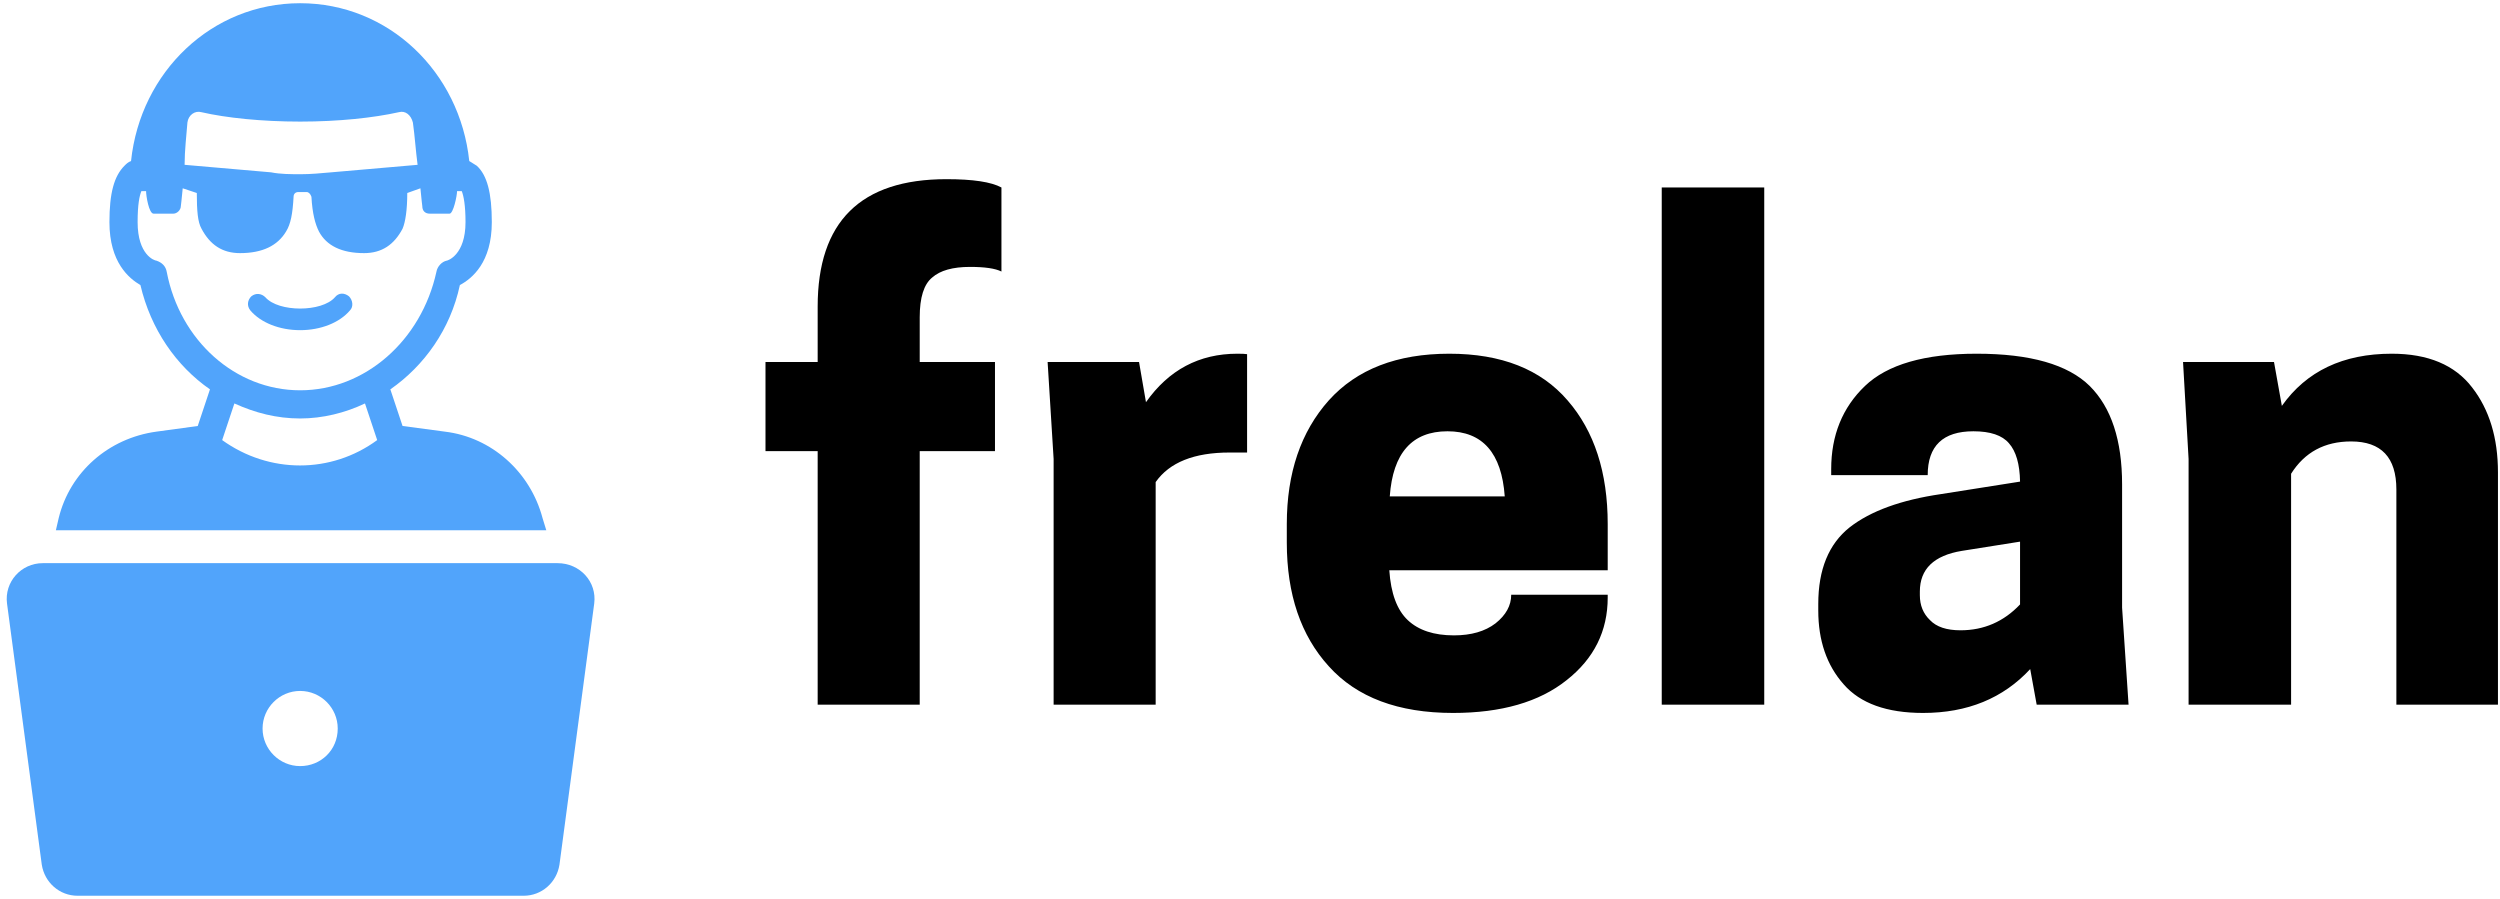 <svg data-v-423bf9ae="" xmlns="http://www.w3.org/2000/svg" viewBox="0 0 281 101" class="iconLeft"><!----><!----><!----><g data-v-423bf9ae="" id="1f660b2b-1ee8-4f56-8a48-c80fc3080355" fill="#000000" transform="matrix(5.19,0,0,5.19,84.64,24.706)"><path d="M3.61 2.11L3.61 2.11L3.61 3.08L5.24 3.08L5.24 5.01L3.61 5.01L3.61 10.50L1.40 10.50L1.40 5.01L0.27 5.01L0.27 3.08L1.40 3.08L1.40 1.88L1.40 1.88Q1.40-0.88 4.19-0.88L4.19-0.88L4.19-0.88Q5.05-0.88 5.38-0.70L5.38-0.70L5.38 1.12L5.38 1.12Q5.18 1.02 4.70 1.02L4.70 1.02L4.70 1.02Q4.14 1.02 3.88 1.25L3.88 1.25L3.88 1.25Q3.61 1.47 3.61 2.11ZM10.49 2.90L10.49 2.90L10.49 2.90Q10.64 2.90 10.70 2.91L10.70 2.91L10.70 5.04L10.32 5.04L10.32 5.04Q9.17 5.04 8.72 5.68L8.72 5.68L8.72 10.50L6.51 10.50L6.51 5.18L6.38 3.08L8.36 3.08L8.51 3.95L8.51 3.95Q9.25 2.90 10.49 2.90ZM18.51 6.59L18.51 7.59L13.78 7.59L13.78 7.59Q13.83 8.34 14.18 8.67L14.18 8.67L14.18 8.67Q14.53 9.00 15.18 9.00L15.18 9.00L15.18 9.00Q15.74 9.00 16.08 8.74L16.08 8.74L16.08 8.74Q16.42 8.47 16.42 8.12L16.42 8.12L18.51 8.12L18.51 8.18L18.51 8.18Q18.51 9.27 17.62 9.97L17.62 9.97L17.62 9.97Q16.73 10.68 15.16 10.68L15.16 10.68L15.16 10.68Q13.38 10.68 12.47 9.67L12.47 9.67L12.47 9.67Q11.56 8.67 11.56 6.99L11.56 6.99L11.56 6.59L11.56 6.59Q11.56 4.93 12.47 3.91L12.47 3.91L12.47 3.91Q13.38 2.90 15.08 2.90L15.08 2.90L15.08 2.90Q16.77 2.90 17.64 3.91L17.64 3.91L17.64 3.91Q18.51 4.91 18.51 6.59L18.51 6.59ZM16.28 5.99L16.28 5.99Q16.18 4.58 15.04 4.58L15.04 4.58L15.04 4.58Q13.89 4.58 13.79 5.99L13.79 5.99L16.28 5.99ZM21.90 10.50L19.68 10.50L19.68-0.70L21.90-0.70L21.90 10.50ZM29.79 10.50L27.80 10.50L27.66 9.73L27.66 9.73Q26.78 10.68 25.34 10.68L25.34 10.68L25.34 10.68Q24.16 10.68 23.62 10.06L23.62 10.06L23.62 10.06Q23.07 9.44 23.07 8.46L23.07 8.46L23.07 8.32L23.07 8.32Q23.07 7.20 23.75 6.66L23.75 6.66L23.75 6.66Q24.43 6.13 25.73 5.94L25.73 5.94L27.44 5.67L27.44 5.67Q27.43 5.10 27.20 4.84L27.20 4.84L27.20 4.84Q26.98 4.58 26.43 4.58L26.43 4.58L26.43 4.58Q25.44 4.58 25.44 5.53L25.44 5.53L23.35 5.53L23.35 5.40L23.35 5.40Q23.35 4.30 24.08 3.60L24.08 3.60L24.08 3.60Q24.81 2.90 26.50 2.90L26.50 2.90L26.50 2.90Q28.24 2.90 28.95 3.60L28.95 3.60L28.95 3.60Q29.65 4.30 29.65 5.73L29.65 5.73L29.65 8.40L29.79 10.50ZM26.15 8.89L26.15 8.89L26.15 8.89Q26.91 8.89 27.44 8.33L27.44 8.33L27.44 6.97L26.18 7.17L26.18 7.17Q25.27 7.32 25.27 8.05L25.27 8.05L25.27 8.13L25.27 8.13Q25.27 8.46 25.49 8.67L25.49 8.67L25.49 8.67Q25.70 8.89 26.15 8.89ZM37.79 5.47L37.79 10.50L35.59 10.50L35.59 5.84L35.59 5.84Q35.59 4.80 34.61 4.80L34.61 4.80L34.61 4.80Q33.75 4.80 33.31 5.50L33.31 5.50L33.31 10.50L31.09 10.50L31.09 5.18L30.97 3.08L32.94 3.08L33.11 4.03L33.11 4.03Q33.91 2.90 35.49 2.90L35.49 2.90L35.49 2.90Q36.67 2.90 37.23 3.63L37.23 3.63L37.23 3.63Q37.79 4.35 37.79 5.47L37.79 5.47Z"></path></g><defs data-v-423bf9ae=""><linearGradient data-v-423bf9ae="" gradientTransform="rotate(25)" id="a011aaf3-3010-4ff7-92ac-9f6eea0275b9" x1="0%" y1="0%" x2="100%" y2="0%"><stop data-v-423bf9ae="" offset="0%" style="stop-color: rgb(81, 164, 251); stop-opacity: 1;"></stop><stop data-v-423bf9ae="" offset="100%" style="stop-color: rgb(81, 164, 251); stop-opacity: 1;"></stop></linearGradient></defs><g data-v-423bf9ae="" id="7979372e-eb12-4cef-937d-bc15d0281972" transform="matrix(1.056,0,0,1.056,-19.063,-2.278)" stroke="none" fill="url(#a011aaf3-3010-4ff7-92ac-9f6eea0275b9)"><switch><g><path d="M75.8 57.3c-1.3-4.9-5.4-8.6-10.4-9.2l-4.5-.6-1.3-3.9c3.6-2.5 6.4-6.4 7.4-11.1 1.3-.7 3.4-2.4 3.4-6.7 0-3.1-.5-5-1.6-6-.3-.2-.5-.3-.8-.5-1-9.5-8.6-16.8-18-16.8S33 9.8 32 19.3c-.3.1-.5.3-.7.5-1.1 1.1-1.6 2.9-1.6 6 0 4.3 2.1 6 3.3 6.7 1.1 4.7 3.8 8.6 7.4 11.1l-1.3 3.9-4.4.6c-5.1.7-9.2 4.3-10.4 9.2l-.3 1.3h52.2l-.4-1.3zM38 15.2c.1-.8.8-1.3 1.5-1.1 2.6.6 6.4 1 10.5 1s7.8-.4 10.5-1c.7-.2 1.3.3 1.5 1.1.2 1.4.3 3 .5 4.5l-9.2.8c-1.1.1-2.2.2-3.2.2-1.1 0-2.2 0-3.2-.2l-9.2-.8c0-1.5.2-3.2.3-4.5zM41.7 49l1.3-3.9c2.2 1 4.5 1.6 7 1.6 2.4 0 4.8-.6 6.9-1.6l1.3 3.9c-4.9 3.6-11.5 3.6-16.5 0zm8.3-5.3c-6.9 0-12.8-5.3-14.2-12.6-.1-.6-.5-1-1.1-1.2-.2 0-2-.6-2-4.1 0-1.9.2-2.8.4-3.3h.5c0 .5.3 2.4.8 2.4h2.1c.4 0 .8-.4.8-.8 0 0 .1-.8.2-1.9l1.5.5c0 1.9.1 3.1.5 3.8.9 1.7 2.2 2.6 4.1 2.6 2.4 0 4-.8 4.9-2.3.5-.8.7-1.9.8-3.7 0-.3.2-.5.5-.5h.9c.2 0 .4.2.5.5.1 1.8.4 2.9.8 3.7.8 1.5 2.4 2.3 4.8 2.3 1.9 0 3.2-.9 4.1-2.6.3-.7.5-2 .5-3.8l1.4-.5c.1 1.1.2 1.9.2 1.9 0 .5.3.8.8.8h2.1c.4 0 .8-1.9.8-2.4h.5c.2.5.4 1.5.4 3.3 0 3.5-1.9 4.1-2 4.1-.5.1-1 .6-1.1 1.2-1.6 7.3-7.6 12.6-14.5 12.6z"></path><path d="M53.7 33.8c-1.4 1.6-6 1.6-7.4 0-.4-.4-1-.5-1.5-.1-.4.4-.5 1-.1 1.5 1.1 1.3 3.1 2.1 5.3 2.1s4.2-.8 5.3-2.1c.4-.4.3-1.1-.1-1.5-.5-.4-1.1-.4-1.5.1zM77.4 62.1H22.6c-2.3 0-4.1 2-3.8 4.3l3.7 27.8c.3 1.9 1.9 3.3 3.8 3.3h47.5c1.9 0 3.5-1.4 3.8-3.3l3.7-27.8c.3-2.3-1.5-4.3-3.9-4.3zM50 83.7c-2.2 0-4-1.8-4-4s1.8-4 4-4 4 1.8 4 4c0 2.3-1.8 4-4 4z"></path></g></switch></g><!----></svg>